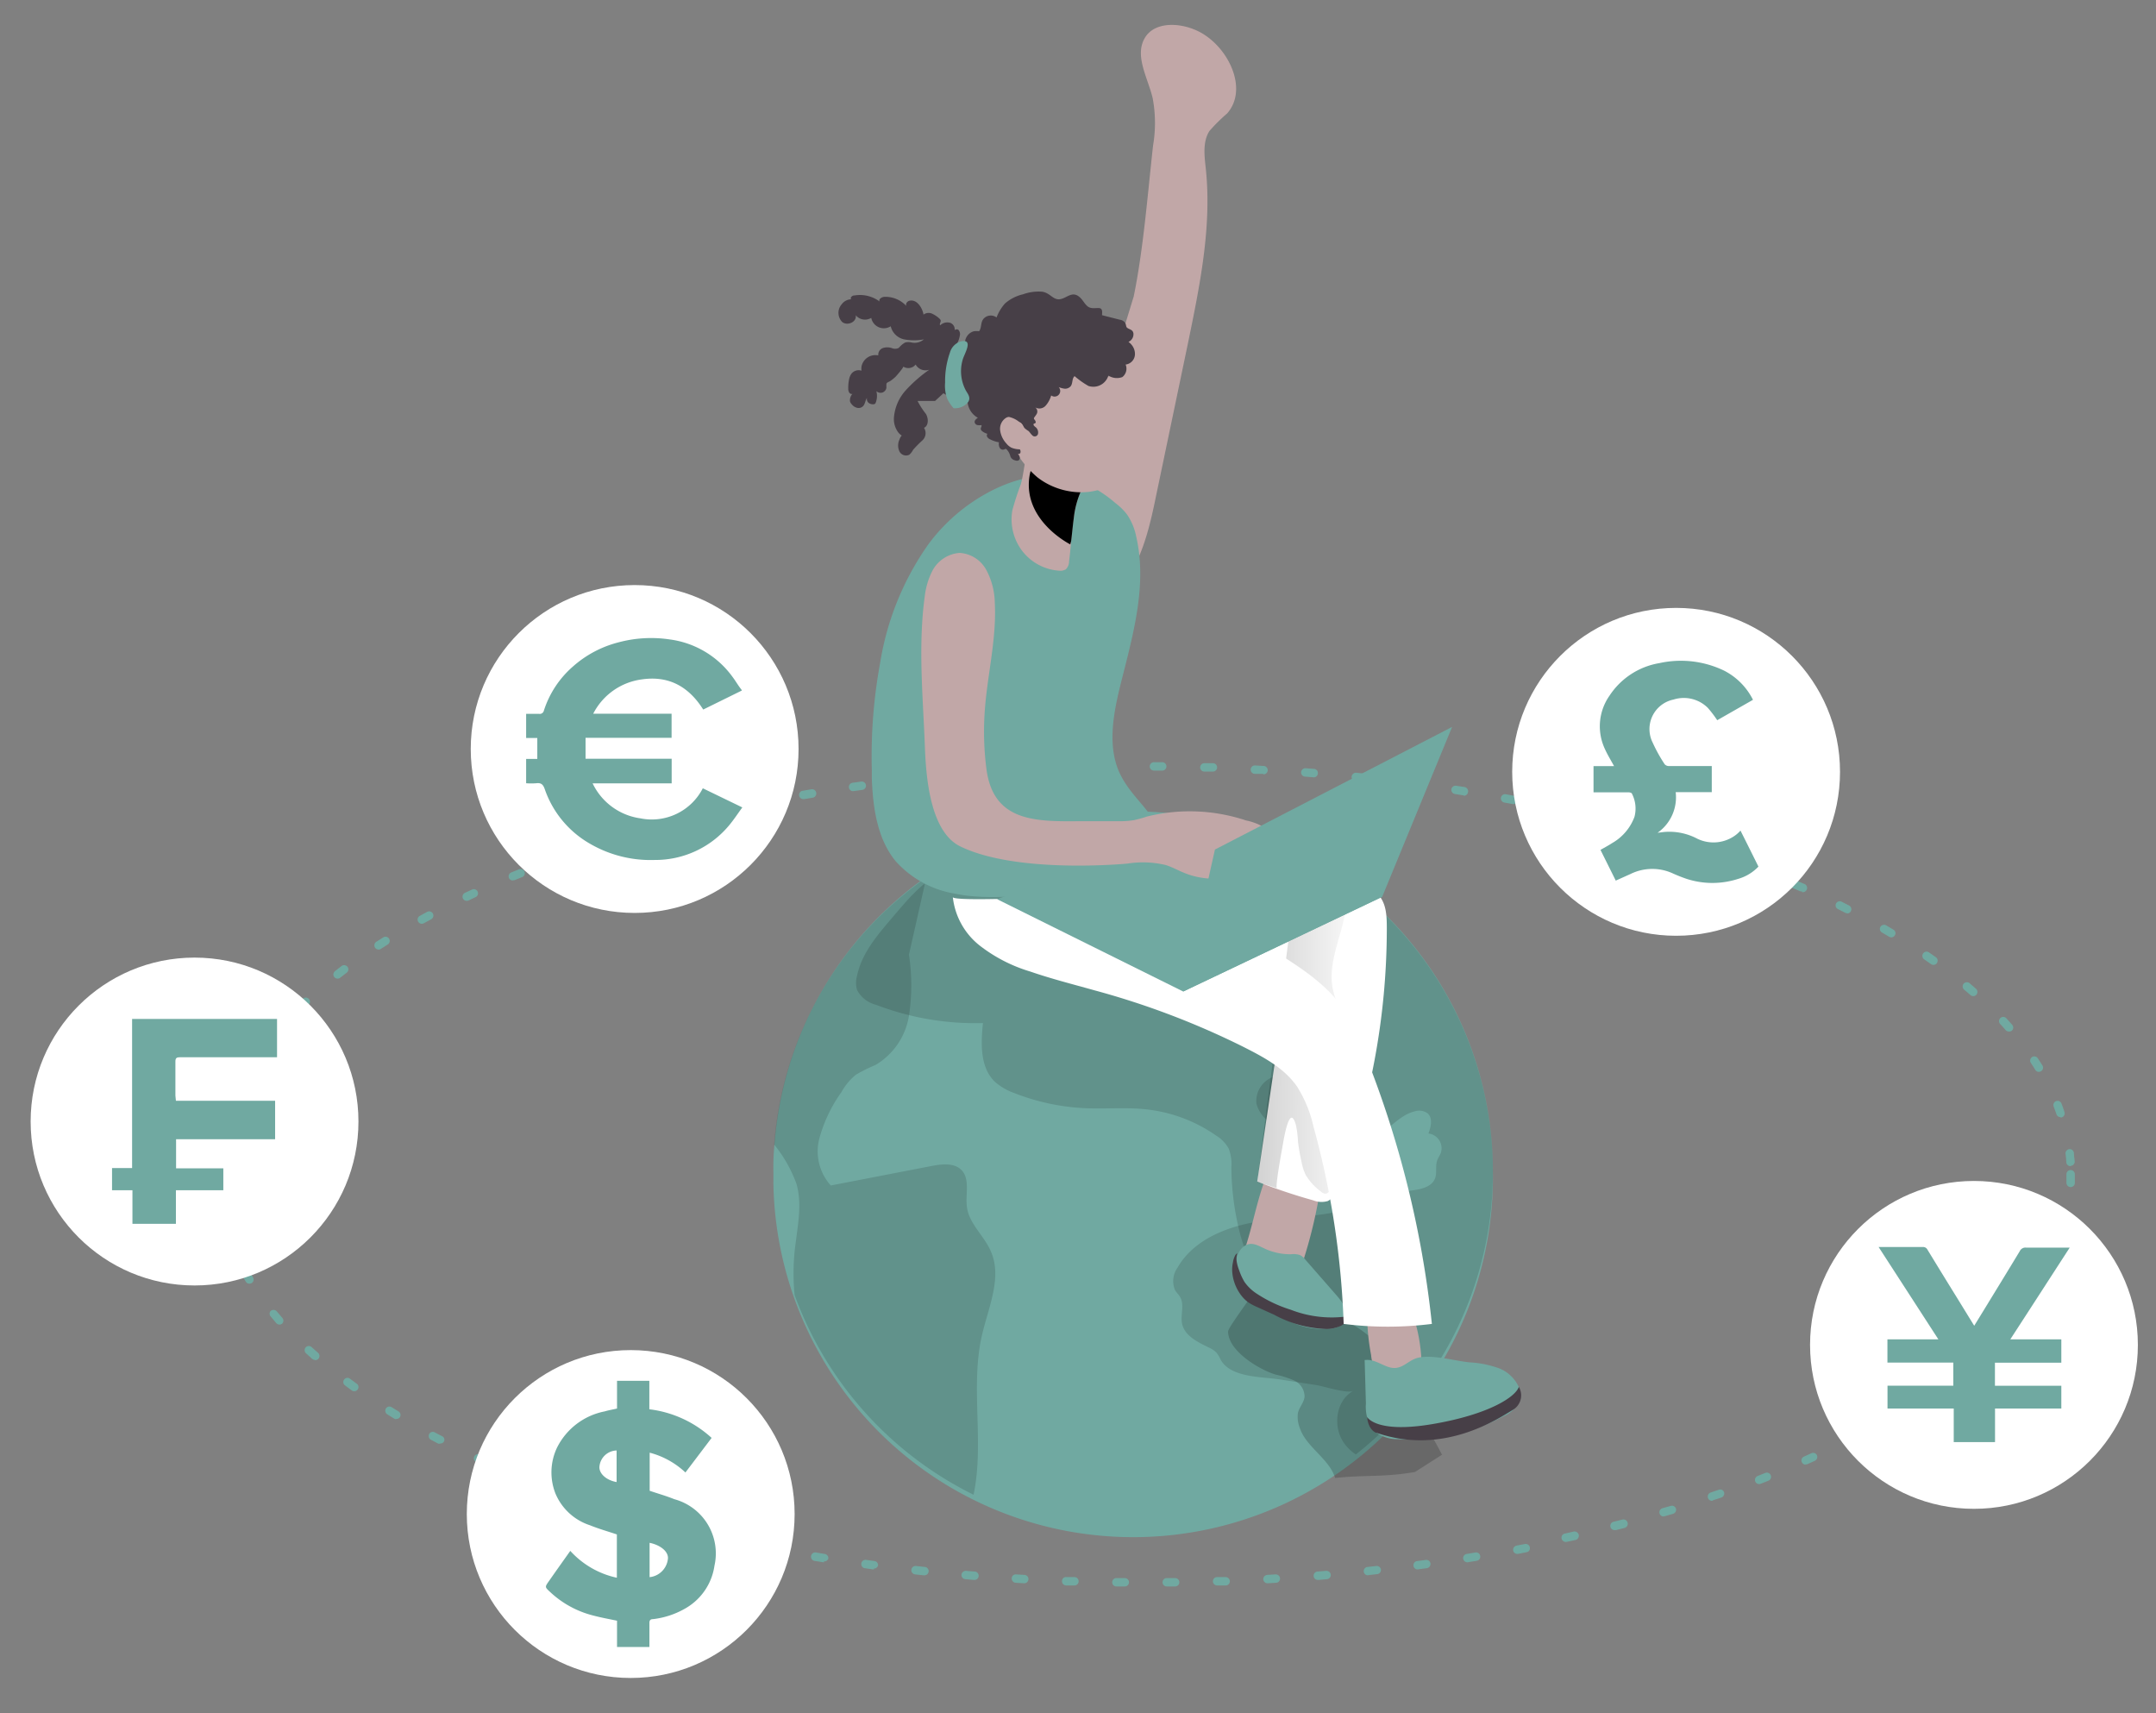 <svg width="256.89" height="204.08" xmlns="http://www.w3.org/2000/svg" xmlns:xlink="http://www.w3.org/1999/xlink">
 <rect width="100%" height="100%" fill="#808080" stroke="none"/>
 <defs>
  <linearGradient y2="0.424" x2="2.018" y1="0.538" x1="-0.439" id="linear-gradient">
   <stop offset="0.01"/>
   <stop stop-opacity="0.69" offset="0.13"/>
   <stop stop-opacity="0.32" offset="0.25"/>
   <stop stop-opacity="0" offset="1"/>
  </linearGradient>
  <linearGradient xlink:href="#linear-gradient" gradientTransform="translate(-535.87 352) rotate(180)" y2="87.32" x2="-731.57" y1="142.56" x1="-791.33" id="linear-gradient-2"/>
  <linearGradient xlink:href="#linear-gradient" y2="122.07" x2="220.71" y1="137.09" x1="230.18" id="linear-gradient-3"/>
  <linearGradient xlink:href="#linear-gradient" gradientTransform="translate(-535.87 352) rotate(180)" y2="135.52" x2="-773.7" y1="107.99" x1="-785.94" id="linear-gradient-4"/>
  <linearGradient y2="0.504" x2="1.117" y1="0.418" x1="-5.231" id="linear-gradient-5">
   <stop offset="0"/>
   <stop stop-opacity="0" offset="1"/>
  </linearGradient>
  <linearGradient xlink:href="#linear-gradient-5" y2="201.15" x2="176.87" y1="190.17" x1="254.02" id="linear-gradient-6"/>
  <linearGradient xlink:href="#linear-gradient" gradientTransform="translate(-535.87 352) rotate(180)" y2="208.41" x2="-726.66" y1="237.31" x1="-739.9" id="linear-gradient-7"/>
  <linearGradient xlink:href="#linear-gradient-5" gradientTransform="translate(-561.26 311.8) rotate(180)" y2="189.55" x2="-746.14" y1="170.42" x1="-754.69" id="linear-gradient-8"/>
 </defs>
 <title>15</title>
 <g>
  <title>background</title>
  <rect fill="none" id="canvas_background" height="206.08" width="258.89" y="-1" x="-1"/>
 </g>
 <g>
  <title>Layer 1</title>
  <path id="svg_2" fill="#c1a7a7" d="m126.08,64.71l9,-29.38c1.16,-5.63 1.67,-12.27 2.31,-18a16,16 0 0 0 -0.05,-5.65c-0.58,-2.43 -2.21,-5.06 -0.91,-7.2s4.91,-1.79 7.12,-0.31c3.05,2 5.09,6.58 2.67,9.34a20.82,20.82 0 0 0 -2.11,2.09c-0.83,1.28 -0.6,3 -0.44,4.47c0.74,7 -0.72,14 -2.16,21l-4,19.14c-1,4.66 -2.54,10 -7,11.73a2.6,2.6 0 0 1 -2.1,0.08a3,3 0 0 1 -1,-0.93c-1.03,-1.63 -1.22,-4.43 -1.33,-6.38z"/>
  <path fill-opacity="0" id="svg_3" fill="#000000" d="m126.08,64.71l9,-29.38c1.16,-5.63 1.67,-12.27 2.31,-18a16,16 0 0 0 -0.05,-5.65c-0.58,-2.43 -2.21,-5.06 -0.91,-7.2s4.91,-1.79 7.12,-0.31c3.05,2 5.09,6.58 2.67,9.34a20.82,20.82 0 0 0 -2.11,2.09c-0.83,1.28 -0.6,3 -0.44,4.47c0.74,7 -0.72,14 -2.16,21l-4,19.14c-1,4.66 -2.54,10 -7,11.73a2.6,2.6 0 0 1 -2.1,0.08a3,3 0 0 1 -1,-0.93c-1.03,-1.63 -1.22,-4.43 -1.33,-6.38z"/>
  <path id="svg_4" fill="#70a9a1" d="m177.88,139.6a42.87,42.87 0 1 1 -85.73,1.31c0,-0.44 0,-0.87 0,-1.31a27.59,27.59 0 0 1 0.13,-3.28a42.86,42.86 0 0 1 85.6,3.28z"/>
  <path id="svg_5" opacity="0.14" fill="#020202" d="m117,159.07c-1.42,6.2 0.31,12.8 -1,19a42.92,42.92 0 0 1 -21.32,-23.79a26.36,26.36 0 0 1 0.15,-6.4c0.29,-2.28 0.71,-4.64 0.07,-6.85a16.2,16.2 0 0 0 -2.66,-4.68a42.75,42.75 0 0 1 17.9,-31.65a2.54,2.54 0 0 1 0,0.87l-1.84,8.16a24.14,24.14 0 0 1 0,7.3a8.34,8.34 0 0 1 -4,5.85a19.67,19.67 0 0 0 -2.3,1.14a6.94,6.94 0 0 0 -1.75,2.1a17.09,17.09 0 0 0 -2.61,5.46a6.07,6.07 0 0 0 1.35,5.65l12,-2.32c1.25,-0.24 2.76,-0.41 3.62,0.53c1,1.12 0.38,2.92 0.61,4.43c0.28,1.93 2,3.32 2.8,5.12c1.45,3.13 -0.24,6.7 -1.02,10.08z"/>
  <path id="svg_6" opacity="0.14" fill="#020202" d="m106.12,109.55c-1.71,2 -3.48,4.13 -4,6.7a3,3 0 0 0 0,1.69a3.5,3.5 0 0 0 2.25,1.76a33,33 0 0 0 12.75,2.18c-0.25,2.45 -0.36,5.29 1.43,7a7,7 0 0 0 2.31,1.34a26.27,26.27 0 0 0 8.44,1.8c2.42,0.11 4.87,-0.13 7.29,0.14a17.93,17.93 0 0 1 8.31,3.12a4.21,4.21 0 0 1 1.51,1.57a5.12,5.12 0 0 1 0.31,2.19a32.58,32.58 0 0 0 1,7.8c0.65,2.48 1.7,5 3.78,6.51a13.29,13.29 0 0 0 3.56,1.61l8.55,2.92a1,1 0 0 0 0.66,0.06a1,1 0 0 0 0.46,-0.52c0.95,-1.86 1.89,-3.92 1.5,-6s-2,-3.59 -2.75,-5.5c-1.23,-3 -0.27,-6.56 -1.28,-9.66a13.21,13.21 0 0 0 -3.33,-4.94a79.71,79.71 0 0 0 -7.87,-6.81c-4.4,-3.48 -8.86,-7 -14,-9.32c-2.06,-0.94 -4.36,-1.79 -5.55,-3.71c-1.43,-2.31 -0.81,-5.48 -2.35,-7.72c-1.26,-1.82 -3.63,-2.52 -5.84,-2.64a21,21 0 0 0 -10.51,2.46c-2.91,1.47 -4.51,3.48 -6.63,5.97z"/>
  <path id="svg_7" opacity="0.14" fill="#020202" d="m177.88,139.6a42.77,42.77 0 0 1 -16.33,33.67a5.25,5.25 0 0 1 -1.49,-1.48c-1.28,-1.94 -0.86,-5 1.21,-6.1c-0.72,0.38 -3.55,-0.55 -4.4,-0.68l-4.41,-0.68c-2.11,-0.33 -5.8,-0.19 -7,-2.32a5,5 0 0 0 -0.49,-0.84a2.9,2.9 0 0 0 -0.92,-0.63c-1.33,-0.65 -2.88,-1.38 -3.2,-2.83c-0.22,-1.06 0.31,-2.26 -0.24,-3.2c-0.17,-0.29 -0.43,-0.52 -0.6,-0.81a2.76,2.76 0 0 1 0.3,-2.69c1.86,-3.25 5.71,-4.83 9.41,-5.45s7.52,-0.53 11.12,-1.57c2.27,-0.66 4.43,-1.76 6.77,-2.08c1.29,-0.18 2.91,-0.32 3.38,-1.53c0.26,-0.69 0,-1.49 0.27,-2.18c0.11,-0.3 0.31,-0.56 0.42,-0.86a1.77,1.77 0 0 0 -1.14,-2.23a2.05,2.05 0 0 0 -0.34,-0.07c0.3,-0.8 0.54,-1.83 -0.09,-2.4a1.71,1.71 0 0 0 -1.56,-0.24c-1.54,0.38 -2.65,1.68 -3.94,2.6c-4.28,3 -10.15,2 -13.72,-1.62a3.9,3.9 0 0 1 -1.19,-1.93a3.08,3.08 0 0 1 1.81,-3.08a9.1,9.1 0 0 1 3.71,-0.73c-0.47,-3.11 -1,-6.23 -1.43,-9.33c-7.12,1.91 -10,-4.88 -11,-10.52s3,-7.66 8.16,-8a42.88,42.88 0 0 1 26.93,39.81z"/>
  <path id="svg_8" fill="url(#linear-gradient-2)" d="m146.33,158.62c0,2.36 3.81,4.59 5.67,5.14a11,11 0 0 1 2.26,0.73a2.12,2.12 0 0 1 1.18,1.92c-0.08,0.69 -0.64,1.25 -0.79,1.92a3.44,3.44 0 0 0 0.21,1.74c0.71,2.29 3.53,3.71 4.22,6c3.9,-0.39 5.66,-0.06 9.52,-0.71l3.22,-2.06c-1.62,-3 -3.23,-6.06 -4.86,-9.1a18.36,18.36 0 0 0 -2.29,-3.61a17.6,17.6 0 0 0 -3.58,-2.85a95,95 0 0 0 -10.55,-5.94c0.49,0.28 -4.21,6.21 -4.21,6.82z"/>
  <path id="svg_9" fill="#c1a7a7" d="m148.61,147.91c-0.4,1.3 -0.76,2.83 0,3.92a3.18,3.18 0 0 0 1.42,1a3.84,3.84 0 0 0 4.06,-0.43a5.31,5.31 0 0 0 1.23,-2.33a56.8,56.8 0 0 0 2.18,-9.73a1.79,1.79 0 0 0 0,-0.92a1.63,1.63 0 0 0 -0.77,-0.72c-1.73,-0.93 -4.44,-1.68 -5.41,0.39c-1.27,2.71 -1.85,5.99 -2.71,8.82z"/>
  <path id="svg_10" fill="#70a9a1" d="m153.82,149.42a2.41,2.41 0 0 1 1.1,0.11a1.93,1.93 0 0 1 0.61,0.53l3.74,4.28c0.73,0.83 1.5,2 1,2.94a2.17,2.17 0 0 1 -1.61,1a9.4,9.4 0 0 1 -5.26,-1c-1.16,-0.51 -2.29,-1.06 -3.41,-1.66a5.58,5.58 0 0 1 -2.12,-1.7c-0.85,-1.32 -1.11,-4.5 0.42,-5.49c0.76,-0.49 1.43,-0.14 2.17,0.21a7.24,7.24 0 0 0 3.36,0.78z"/>
  <path id="svg_11" fill="#c1a7a7" d="m169.38,162.47a1.6,1.6 0 0 1 -0.08,0.72a1.5,1.5 0 0 1 -0.54,0.55a4.65,4.65 0 0 1 -2.42,0.82a2.79,2.79 0 0 1 -2.27,-1a4.76,4.76 0 0 1 -0.7,-2.13a25.6,25.6 0 0 1 -0.47,-4.94a0.67,0.67 0 0 1 0.64,-0.82c1.35,-0.29 4,-1 4.72,0.67a20,20 0 0 1 1.12,6.13z"/>
  <path id="svg_12" fill="#70a9a1" d="m175.09,162.3a12.2,12.2 0 0 1 3.39,0.66a4.27,4.27 0 0 1 2.49,2.3a2.46,2.46 0 0 1 0.07,1.67a3.51,3.51 0 0 1 -1.84,1.76a23.19,23.19 0 0 1 -12.59,2.76a4.29,4.29 0 0 1 -3.05,-1.13a4.88,4.88 0 0 1 -0.81,-3.11l-0.15,-5.18c1,-0.15 1.87,0.49 2.8,0.81c1.61,0.55 2.24,-0.77 3.57,-1.09c1.73,-0.4 4.35,0.37 6.12,0.55z"/>
  <path id="svg_13" fill="url(#linear-gradient-3)" d="m153.82,149.42a2.41,2.41 0 0 1 1.1,0.11a1.93,1.93 0 0 1 0.61,0.53l3.74,4.28c0.73,0.83 1.5,2 1,2.94a2.17,2.17 0 0 1 -1.61,1a9.4,9.4 0 0 1 -5.26,-1c-1.16,-0.51 -2.29,-1.06 -3.41,-1.66a5.58,5.58 0 0 1 -2.12,-1.7c-0.85,-1.32 -1.11,-4.5 0.42,-5.49c0.76,-0.49 1.43,-0.14 2.17,0.21a7.24,7.24 0 0 0 3.36,0.78z"/>
  <path id="svg_14" fill="#473f47" d="m147.34,150.2a5.07,5.07 0 0 0 0.31,1.14a7,7 0 0 0 0.64,1.39a5.26,5.26 0 0 0 1.32,1.3a15.93,15.93 0 0 0 4.18,2a13.47,13.47 0 0 0 7.08,0.74a2.25,2.25 0 0 1 -1.14,1.19a4.17,4.17 0 0 1 -1.63,0.37a13.94,13.94 0 0 1 -6.28,-1.7l-2.21,-1a5.92,5.92 0 0 1 -0.89,-0.49a4.2,4.2 0 0 1 -1,-1.06a5.24,5.24 0 0 1 -0.89,-2.47a3.94,3.94 0 0 1 0.09,-1.28c0,-0.18 0.26,-1 0.5,-1a2.14,2.14 0 0 0 -0.08,0.87z"/>
  <path id="svg_15" fill="url(#linear-gradient-4)" d="m175.09,162.3a12.2,12.2 0 0 1 3.39,0.66a4.27,4.27 0 0 1 2.49,2.3a2.46,2.46 0 0 1 0.07,1.67a3.51,3.51 0 0 1 -1.84,1.76a23.19,23.19 0 0 1 -12.59,2.76a4.29,4.29 0 0 1 -3.05,-1.13a4.88,4.88 0 0 1 -0.81,-3.11l-0.15,-5.18c1,-0.15 1.87,0.49 2.8,0.81c1.61,0.55 2.24,-0.77 3.57,-1.09c1.73,-0.4 4.35,0.37 6.12,0.55z"/>
  <path id="svg_16" fill="#fff" d="m161.24,105.09a6,6 0 0 1 3,1.52c1,1.08 1,2.68 1,4.14a85.37,85.37 0 0 1 -5.74,30.6a2.74,2.74 0 0 1 -1.28,1.73a2.69,2.69 0 0 1 -1.75,-0.08a67.82,67.82 0 0 1 -6.67,-2.24l2.95,-19.89a2.83,2.83 0 0 0 -0.09,-1.68a2.7,2.7 0 0 0 -0.89,-0.92a78.62,78.62 0 0 0 -10.65,-6.64c-3,-1.53 -6.36,-3.27 -7.17,-6.55a3.64,3.64 0 0 1 0.58,-3.25a5.15,5.15 0 0 1 1.63,-1.1c2,-1 4.45,-2.25 6.72,-2c1.8,0.18 2.5,1.25 4,2c4.24,2.21 9.81,3.01 14.36,4.36z"/>
  <path id="svg_17" fill="url(#linear-gradient-5)" d="m152.15,141.55c-0.25,-0.08 0.63,-4.77 0.71,-5.24c0.16,-0.92 0.85,-5 1.58,-2.17a13.21,13.21 0 0 1 0.22,1.88a21.41,21.41 0 0 0 0.39,2.24a6.53,6.53 0 0 0 0.51,1.68a6.68,6.68 0 0 0 1.82,2a0.88,0.88 0 0 0 0.52,0.27c0.29,0 0.51,-0.27 0.63,-0.54a6.67,6.67 0 0 0 0.38,-2.62c0.15,-5 2.74,-9.36 2.57,-14.49c0,-1.25 -1.19,-2.76 -1.69,-3.91a13.53,13.53 0 0 1 -1,-2.91c-0.63,-3.41 1.38,-6.74 1.66,-10.2l-6.78,3.33l-3.87,29.93l2.35,0.75z"/>
  <path id="svg_18" fill="#70a9a1" d="m134.53,102.17a43.94,43.94 0 0 1 -4.19,2.06c-0.38,0.17 -0.76,0.33 -1.15,0.48a28.69,28.69 0 0 1 -13.92,2q-0.72,-0.09 -1.44,-0.24a12.13,12.13 0 0 1 -7.08,-3.84c-2.21,-2.65 -2.73,-6.34 -2.87,-9.81l0,-1a61.41,61.41 0 0 1 1,-12.91a33.71,33.71 0 0 1 5.73,-14.06a21.6,21.6 0 0 1 7.57,-6.41c3.09,-1.57 6.75,-2.37 10.05,-1.28a15,15 0 0 1 4.67,2.77a7.24,7.24 0 0 1 1.37,1.34a7.16,7.16 0 0 1 1.12,2.69c1.37,6 -0.53,12.13 -2,18.09c-0.81,3.4 -1.43,7.14 0.12,10.26c2.21,4.41 7.56,6.21 1.02,9.86z"/>
  <path id="svg_19" fill="url(#linear-gradient-6)" d="m134.53,102.19c-0.12,1.38 -1.86,1.89 -3.25,2l-0.94,0.05a50.27,50.27 0 0 1 -14.87,-1.36a3.19,3.19 0 0 0 -1.86,-0.08a0.94,0.94 0 0 0 -0.26,0.14l0,0.33a3.76,3.76 0 0 0 0.55,3.23a12.13,12.13 0 0 1 -7.08,-3.84c-2.21,-2.65 -2.73,-6.34 -2.87,-9.81l0,-1a67.88,67.88 0 0 1 0.24,-7.68a29.77,29.77 0 0 1 1,-6.76a24.18,24.18 0 0 1 7.42,-10.73a3.47,3.47 0 0 1 1.09,-0.69a3.4,3.4 0 0 1 2.69,0.46a5.41,5.41 0 0 1 1.78,1.37a5.29,5.29 0 0 1 1,3a19.84,19.84 0 0 1 -0.39,4.35a42.77,42.77 0 0 1 -1.38,6.33a12.75,12.75 0 0 0 -0.67,2.34a5.36,5.36 0 0 0 0.52,3c0.37,0.84 0.43,1.72 0.73,2.6a13.66,13.66 0 0 0 2.91,4.87a17.93,17.93 0 0 0 10.17,5.36a7.66,7.66 0 0 1 2.35,0.59a2.17,2.17 0 0 1 1.12,1.93z"/>
  <path id="svg_20" fill="#c1a7a7" d="m121.85,65.7a6.08,6.08 0 0 0 4.38,2.29a1.22,1.22 0 0 0 0.77,-0.17a1.32,1.32 0 0 0 0.38,-0.92c0.08,-0.69 0.18,-1.57 0.25,-2.45s0.21,-2 0.31,-2.7a10.72,10.72 0 0 1 2.18,-5.47a5.49,5.49 0 0 1 0.86,-0.94c2.11,-1.9 -6.47,-1.15 -7.6,-3.74c-1.3,1.69 -1.18,4.06 -1.76,6.13a30.71,30.71 0 0 0 -1,3.08a6.22,6.22 0 0 0 1.23,4.89z"/>
  <path id="svg_21" fill="url(#linear-gradient-7)" d="m127.52,64.85l0.11,-0.4c0.12,-1 0.21,-2 0.31,-2.7a10.72,10.72 0 0 1 2.18,-5.47l0.06,-0.21s-6.8,-4.47 -7.53,0.76s4.87,8.02 4.87,8.02z"/>
  <path id="svg_22" fill="#c1a7a7" d="m134.61,53.18a5.39,5.39 0 0 1 -0.58,3.15a4,4 0 0 1 -1,1c-2.7,2 -6.76,1.63 -9.44,-0.48a12.09,12.09 0 0 1 -4.22,-9a7,7 0 0 1 1.41,-5a5.56,5.56 0 0 1 5.11,-1.43a13.19,13.19 0 0 1 6.47,3.68c1.73,1.94 2.16,5.63 2.25,8.08z"/>
  <path id="svg_23" fill="#fff" d="m159.13,118.97a21.47,21.47 0 0 1 3.27,6a120.28,120.28 0 0 1 8.21,32.75a42,42 0 0 1 -10.51,0a101.48,101.48 0 0 0 -3.61,-23.56a15.1,15.1 0 0 0 -1.9,-4.65c-1.55,-2.29 -4.1,-3.61 -6.55,-4.85a95.73,95.73 0 0 0 -17.63,-6.68c-2.56,-0.72 -5.14,-1.37 -7.66,-2.24a18.38,18.38 0 0 1 -6,-3.08a8.53,8.53 0 0 1 -3.22,-5.79c0,0.58 12.74,0 13.93,-0.18c4,-0.43 8.68,-2.75 12.62,-1.11c3.08,1.28 5.89,3.95 8.66,5.79c3.51,2.29 7.67,4.43 10.39,7.6z"/>
  <polygon id="svg_24" fill="#70a9a1" points="140.98,118.12 118.8,107.12 144.47,97.87 164.69,106.84 140.98,118.12 "/>
  <polygon id="svg_25" fill="url(#linear-gradient-8)" points="141.1,116.45 122.59,107.26 144.02,99.54 160.91,107.03 141.1,116.45 "/>
  <path id="svg_26" fill="#c1a7a7" d="m110.19,71c-0.05,0.38 -0.1,0.76 -0.14,1.14c-0.6,5.64 -0.06,11.19 0.15,16.81c0.13,3.47 0.58,10.1 4.21,11.88c6.82,3.33 19.94,2.05 19.94,2.05a11.73,11.73 0 0 1 4.57,0.18c0.82,0.26 1.57,0.7 2.36,1c2.87,1.12 6.08,0.55 9.1,0a3.72,3.72 0 0 0 1.48,-0.5c1.17,-0.8 1.12,-2.7 0.25,-3.82a6.92,6.92 0 0 0 -3.65,-2a21.19,21.19 0 0 0 -11.81,-0.46a13.71,13.71 0 0 1 -1.52,0.42a10.07,10.07 0 0 1 -1.82,0.13l-4.64,0c-5.32,0.05 -10.34,0.07 -11.14,-6.26a34.72,34.72 0 0 1 -0.18,-7.06c0.32,-4.25 1.41,-8.46 1.18,-12.72a8.56,8.56 0 0 0 -1,-3.87a3.87,3.87 0 0 0 -3.2,-2.05a4,4 0 0 0 -3.29,2.24a8.91,8.91 0 0 0 -0.85,2.89z"/>
  <polygon id="svg_27" fill="#70a9a1" points="173.02,86.6 144.76,101.21 140.98,118.12 164.69,106.84 173.02,86.6 "/>
  <path id="svg_28" fill="#473f47" d="m134.91,41.18a1.92,1.92 0 0 0 -0.45,-0.45a1,1 0 0 0 0.59,-1c-0.06,-0.42 -0.36,-0.45 -0.66,-0.62s-0.14,-0.35 -0.35,-0.68a0.92,0.92 0 0 0 -0.61,-0.34l-2.12,-0.54c0,-0.27 0.07,-0.59 -0.13,-0.77s-0.77,0 -1.18,-0.1c-0.58,-0.09 -0.84,-0.77 -1.26,-1.19c-0.94,-0.93 -1.56,0 -2.41,0.15s-1.19,-0.76 -2.17,-0.89a5.42,5.42 0 0 0 -2.26,0.31a4.94,4.94 0 0 0 -2.16,1.1a5.41,5.41 0 0 0 -1,1.66a1.15,1.15 0 0 0 -1.6,0.22l-0.09,0.15c-0.19,0.41 -0.12,0.92 -0.39,1.27a3.11,3.11 0 0 0 -0.61,0a1.44,1.44 0 0 0 -0.55,0.28a1.52,1.52 0 0 0 -0.53,1.13a1.52,1.52 0 0 0 -0.94,0.07a3,3 0 0 0 0.33,-0.93a0.76,0.76 0 0 0 -0.16,-0.71c-0.2,-0.16 -0.59,0 -0.51,0.26a0.83,0.83 0 0 0 -0.44,-1.09l0,0a1.21,1.21 0 0 0 -1.22,0.28c-0.15,-0.14 0.11,-0.4 0.05,-0.6a0.46,0.46 0 0 0 -0.13,-0.18a3.3,3.3 0 0 0 -0.91,-0.61a1,1 0 0 0 -1,0.12c-0.12,-0.74 -0.76,-1.87 -1.68,-1.65c-0.27,0.06 -0.5,0.38 -0.36,0.63a3.4,3.4 0 0 0 -2.58,-1.1c-0.33,0 -0.78,0.27 -0.61,0.56a3.92,3.92 0 0 0 -3,-0.72a0.46,0.46 0 0 0 -0.44,0.28c-0.05,0.17 0.24,0.36 0.31,0.19a1.45,1.45 0 0 0 -1.39,0.58a1.55,1.55 0 0 0 0.06,2.11c0.61,0.5 1.77,0 1.61,-0.81a1.43,1.43 0 0 0 1.85,0.32a1.53,1.53 0 0 0 1.79,1.21a1.63,1.63 0 0 0 0.53,-0.21a2.09,2.09 0 0 0 1.6,1.56a6.19,6.19 0 0 0 2.35,0a1.69,1.69 0 0 1 -1.47,0.37a1.59,1.59 0 0 0 -0.75,0a2.33,2.33 0 0 0 -0.69,0.56a0.69,0.69 0 0 1 -0.13,0.11a1,1 0 0 1 -0.78,0a1.66,1.66 0 0 0 -1.08,0a0.84,0.84 0 0 0 -0.53,0.87a1.69,1.69 0 0 0 -2,1.32a1.67,1.67 0 0 0 0,0.5a1.09,1.09 0 0 0 -1.23,0.4a1.74,1.74 0 0 0 -0.24,0.58a4.93,4.93 0 0 0 -0.11,1.15a0.87,0.87 0 0 0 0.1,0.45a0.36,0.36 0 0 0 0.39,0.19a1.15,1.15 0 0 0 -0.28,0.89a0.83,0.83 0 0 0 0.2,0.34a1.18,1.18 0 0 0 0.63,0.42a0.74,0.74 0 0 0 0.71,-0.18c0.26,-0.25 0.26,-0.66 0.48,-1a0.6,0.6 0 0 0 0.18,0.58a0.84,0.84 0 0 0 0.61,0.18a0.35,0.35 0 0 0 0.17,-0.06a0.38,0.38 0 0 0 0.09,-0.15a2.22,2.22 0 0 0 0.07,-1.35a0.75,0.75 0 0 0 0.73,0.16a0.72,0.72 0 0 0 0.47,-0.58a2.94,2.94 0 0 1 0,-0.42c0,-0.2 0.3,-0.26 0.46,-0.37a5,5 0 0 0 0.63,-0.51c0.09,-0.09 1,-1.14 0.91,-1.21a1.12,1.12 0 0 0 1.48,-0.24a1.35,1.35 0 0 0 1.63,0.61a16.74,16.74 0 0 0 -2.8,2.45a5.47,5.47 0 0 0 -1.42,3.31a2.65,2.65 0 0 0 0.54,1.74a1.61,1.61 0 0 0 1.67,0.53a0.62,0.62 0 0 0 -0.82,-0.51a1.3,1.3 0 0 0 -0.73,0.81a1.66,1.66 0 0 0 0,1.41a0.88,0.88 0 0 0 1.18,0.39l0,0a2,2 0 0 0 0.45,-0.59a15.46,15.46 0 0 1 1.14,-1.15a1.17,1.17 0 0 0 0.16,-1.46c0.56,-0.27 0.54,-1.11 0.23,-1.65a9.32,9.32 0 0 1 -1,-1.55l2.08,0l1,-0.92a3.61,3.61 0 0 0 2.9,0.43a2.39,2.39 0 0 0 1.2,2.49c-0.17,0.13 -0.41,0.29 -0.38,0.54a0.43,0.43 0 0 0 0.33,0.33a1.29,1.29 0 0 0 0.48,0c0.07,0.15 -0.1,0.31 -0.08,0.48a0.4,0.4 0 0 0 0.16,0.24a1.71,1.71 0 0 0 0.63,0.32a0.33,0.33 0 0 0 0,0.4a0.7,0.7 0 0 0 0.33,0.26a3.51,3.51 0 0 0 1.05,0.35a1,1 0 0 0 0.06,0.6a0.43,0.43 0 0 0 0.49,0.27c0.09,0 0.17,-0.1 0.26,-0.08a0.28,0.28 0 0 1 0.14,0.1a1.83,1.83 0 0 1 0.37,0.65a1,1 0 0 0 0.13,0.32a0.78,0.78 0 0 0 0.36,0.26c0.19,0.07 0.42,0.13 0.57,0a0.39,0.39 0 0 0 0.08,-0.4a1.31,1.31 0 0 0 -0.21,-0.36a0.23,0.23 0 0 0 0.29,-0.08a0.47,0.47 0 0 0 0,-0.33a2.87,2.87 0 0 0 -0.48,-0.76a0.17,0.17 0 0 1 0,-0.14a0.17,0.17 0 0 1 0.09,-0.11c0.17,-0.19 0,-0.5 -0.1,-0.72s-0.33,-0.47 -0.22,-0.71a1.46,1.46 0 0 1 0.21,-0.28c0.11,-0.15 0.11,-0.42 0.25,-0.53a0.31,0.31 0 0 1 0.41,0.1c0.1,0.12 0.14,0.28 0.23,0.4a3.23,3.23 0 0 0 0.59,0.46c0.15,0.14 0.26,0.34 0.42,0.48a0.4,0.4 0 0 0 0.72,-0.21a0.82,0.82 0 0 0 -0.28,-0.72a1,1 0 0 1 -0.21,-0.19a0.19,0.19 0 0 1 0,-0.26a0.19,0.19 0 0 0 0.2,-0.1a0.17,0.17 0 0 0 0,-0.1a0.5,0.5 0 0 0 -0.13,-0.25s-0.08,-0.08 -0.07,-0.13a0.11,0.11 0 0 1 0,-0.08c0.1,-0.17 0.24,-0.32 0.33,-0.49a0.6,0.6 0 0 0 -0.22,-0.79a1,1 0 0 0 1.28,-0.18a3.15,3.15 0 0 0 0.66,-1.22a0.67,0.67 0 1 0 0.81,-1.07l-0.08,0a2.68,2.68 0 0 0 0.83,0.26a0.86,0.86 0 0 0 0.78,-0.31c0.25,-0.35 0.12,-0.9 0.45,-1.18a10.05,10.05 0 0 0 1.65,1.17a1.87,1.87 0 0 0 2.36,-1.19s0,0 0,-0.06a1.86,1.86 0 0 0 1.68,0.19a1.27,1.27 0 0 0 0.39,-1.49a1.26,1.26 0 0 0 1.11,-1.21a1.67,1.67 0 0 0 -0.32,-1.04z"/>
  <path id="svg_29" fill="#473f47" d="m162.89,168.8s1,2 7.76,0.86s9.94,-3.25 10.32,-4.44a2,2 0 0 1 -0.71,2.74l0,0c-1.69,1 -8.24,5.5 -16.22,2.74c0,0.04 -1,-0.24 -1.15,-1.9z"/>
  <path id="svg_30" fill="#c1a7a7" d="m120.22,49.67a0.71,0.71 0 0 0 -0.37,0.12a1.54,1.54 0 0 0 -0.68,1.49a2.85,2.85 0 0 0 0.74,1.55a1.81,1.81 0 0 0 0.6,0.5a2.66,2.66 0 0 0 1,0.2a0.9,0.9 0 0 0 0.4,0a0.85,0.85 0 0 0 0.44,-0.74a3.78,3.78 0 0 0 -0.45,-2.08a1.11,1.11 0 0 0 -0.49,-0.47a3,3 0 0 0 -1.19,-0.57z"/>
  <path id="svg_31" fill="#70a9a1" d="m113.18,42.02a10.2,10.2 0 0 0 -0.57,3.55a4.54,4.54 0 0 0 0.25,1.93a5.09,5.09 0 0 0 0.76,1.13a2,2 0 0 0 1.63,-0.61a0.87,0.87 0 0 0 0.22,-0.37c0.11,-0.38 -0.15,-0.74 -0.36,-1.08a4.87,4.87 0 0 1 -0.41,-3.7c0.17,-0.68 1.36,-2.5 -0.17,-2.21a1.93,1.93 0 0 0 -1.35,1.36z"/>
  <path id="svg_32" fill="#70a9a1" d="m134.02,189l-1,0a0.5,0.5 0 0 1 0,-1l1,0a0.5,0.5 0 1 1 0,1zm5,0a0.5,0.5 0 0 1 0,-1l1,0a0.5,0.5 0 1 1 0,1l-1,0zm-11,-0.12l-1,0a0.5,0.5 0 0 1 -0.48,-0.52l0,0a0.47,0.47 0 0 1 0.48,-0.48l1,0a0.5,0.5 0 0 1 0,1zm17,0a0.5,0.5 0 0 1 0,-1l1,0a0.52,0.52 0 0 1 0.52,0.48a0.5,0.5 0 0 1 -0.48,0.52l-1,0l-0.04,0zm-23,-0.26l0,0l-1,-0.06a0.5,0.5 0 0 1 -0.47,-0.53l0,0a0.47,0.47 0 0 1 0.49,-0.47l0,0l1,0.06a0.5,0.5 0 0 1 0,1l-0.02,0zm29,0a0.51,0.51 0 0 1 -0.5,-0.47a0.52,0.52 0 0 1 0.47,-0.53l1,-0.06a0.52,0.52 0 0 1 0.53,0.47a0.5,0.5 0 0 1 -0.47,0.53l0,0l-1,0.06l-0.03,0zm-35,-0.4l0,0l-1,-0.09a0.5,0.5 0 0 1 -0.46,-0.54l0,0a0.52,0.52 0 0 1 0.55,-0.45l1,0.08a0.5,0.5 0 0 1 0,1l-0.09,0zm41,0a0.5,0.5 0 0 1 0,-1l1,-0.08a0.51,0.51 0 0 1 0.54,0.45a0.49,0.49 0 0 1 -0.44,0.54l0,0l-1,0.09l-0.1,0zm-46.93,-0.55l-0.06,0l-1,-0.11a0.5,0.5 0 0 1 0.12,-1l1,0.11a0.5,0.5 0 0 1 0,1l-0.06,0zm52.9,0a0.5,0.5 0 1 1 0,-1l1,-0.11a0.5,0.5 0 0 1 0.55,0.42l0,0a0.5,0.5 0 0 1 -0.44,0.55l-1,0.11l-0.11,0.03zm-58.86,-0.7l-0.07,0l-1,-0.14a0.5,0.5 0 1 1 0.13,-1l1,0.14a0.49,0.49 0 0 1 0.43,0.54l0,0a0.52,0.52 0 0 1 -0.51,0.36l0.02,0.1zm64.82,0a0.5,0.5 0 0 1 -0.07,-1l1,-0.13a0.49,0.49 0 0 1 0.56,0.41l0,0a0.51,0.51 0 0 1 -0.42,0.57l0,0l-1,0.13l-0.07,0.02zm-70.76,-0.85l-0.08,0l-1,-0.16a0.51,0.51 0 1 1 0.17,-1l1,0.17a0.49,0.49 0 0 1 0.41,0.56l0,0a0.5,0.5 0 0 1 -0.52,0.32l0.02,0.11zm76.69,0a0.5,0.5 0 1 1 -0.08,-1l1,-0.17a0.5,0.5 0 0 1 0.57,0.41a0.5,0.5 0 0 1 -0.41,0.58l0,0l-1,0.16l-0.08,0.02zm-82.6,-1l-0.09,0l-1,-0.19a0.5,0.5 0 0 1 -0.39,-0.59l0,0a0.48,0.48 0 0 1 0.57,-0.39l0,0l1,0.19a0.5,0.5 0 0 1 0.39,0.59l0,0a0.49,0.49 0 0 1 -0.52,0.24l0.04,0.15zm88.51,0a0.49,0.49 0 0 1 -0.49,-0.4a0.51,0.51 0 0 1 0.4,-0.59l1,-0.19a0.5,0.5 0 0 1 0.58,0.4a0.47,0.47 0 0 1 -0.36,0.57l0,0l-1,0.2l-0.13,0.01zm-94.4,-1.32l-0.11,0l-1,-0.23a0.51,0.51 0 0 1 0.22,-1l1,0.22a0.5,0.5 0 0 1 0.38,0.6l0,0a0.49,0.49 0 0 1 -0.49,0.41zm100.22,-0.11a0.5,0.5 0 0 1 -0.55,-0.45a0.49,0.49 0 0 1 0.44,-0.55l0,0l1,-0.23a0.51,0.51 0 1 1 0.22,1l0,0l-1,0.22l-0.11,0.01zm-106.1,-1.35a0.24,0.24 0 0 1 -0.12,0l-1,-0.25a0.53,0.53 0 0 1 -0.38,-0.63a0.52,0.52 0 0 1 0.63,-0.37l1,0.26a0.5,0.5 0 0 1 0.36,0.61l0,0a0.5,0.5 0 0 1 -0.45,0.38l-0.04,0zm111.93,-0.06a0.5,0.5 0 1 1 -0.13,-1l1,-0.25a0.5,0.5 0 1 1 0.25,1l-1,0.25l-0.12,0zm-117.71,-1.55l-0.12,0l-1,-0.29a0.49,0.49 0 0 1 -0.34,-0.62a0.51,0.51 0 0 1 0.63,-0.33l1,0.28a0.5,0.5 0 0 1 -0.14,1l0,0l-0.03,-0.04zm123.49,-0.07a0.5,0.5 0 0 1 -0.48,-0.35a0.51,0.51 0 0 1 0.33,-0.63l1,-0.28a0.5,0.5 0 0 1 0.62,0.32l0,0a0.5,0.5 0 0 1 -0.33,0.62l-1,0.29l-0.1,0l-0.04,0.03zm-129.21,-1.75l-0.16,0l-1,-0.33a0.5,0.5 0 0 1 0.25,-1l0.08,0l0.94,0.32a0.5,0.5 0 0 1 0.31,0.63l0,0a0.49,0.49 0 0 1 -0.43,0.31l0.01,0.07zm135,-0.11a0.51,0.51 0 0 1 -0.16,-1l0.94,-0.32a0.48,0.48 0 0 1 0.63,0.28l0,0a0.51,0.51 0 0 1 -0.31,0.64l-1,0.33l-0.1,0.07zm-140.6,-2l-0.18,0l-0.93,-0.37a0.5,0.5 0 0 1 -0.29,-0.63l0,0a0.5,0.5 0 0 1 0.64,-0.28l0.93,0.37a0.5,0.5 0 0 1 0.29,0.64l0,0a0.51,0.51 0 0 1 -0.47,0.34l0.01,-0.07zm146.2,0a0.51,0.51 0 0 1 -0.47,-0.31a0.51,0.51 0 0 1 0.28,-0.65l0,0l0.92,-0.37a0.51,0.51 0 0 1 0.65,0.28a0.5,0.5 0 0 1 -0.28,0.65l0,0l-0.93,0.37a0.57,0.57 0 0 1 -0.17,0.03zm-151.74,-2.21a0.67,0.67 0 0 1 -0.2,0l-0.92,-0.41a0.49,0.49 0 0 1 -0.25,-0.65l0,0a0.5,0.5 0 0 1 0.66,-0.25l0.91,0.41a0.5,0.5 0 0 1 0.25,0.66a0.52,0.52 0 0 1 -0.46,0.22l0.01,0.02zm157.27,-0.1a0.49,0.49 0 0 1 -0.45,-0.3a0.49,0.49 0 0 1 0.23,-0.65l0,0l0.9,-0.41a0.51,0.51 0 0 1 0.67,0.23l0,0a0.52,0.52 0 0 1 -0.25,0.67l-0.91,0.41a0.5,0.5 0 0 1 -0.21,0l0.02,0.05zm-162.68,-2.5l-0.23,0l-0.89,-0.47a0.51,0.51 0 0 1 -0.2,-0.68l0,0a0.48,0.48 0 0 1 0.66,-0.2l0,0l0.88,0.46a0.45,0.45 0 0 1 -0.23,0.86l0.01,0.03zm168.09,-0.11a0.51,0.51 0 0 1 -0.61,-0.39a0.5,0.5 0 0 1 0.38,-0.61l0.88,-0.46a0.48,0.48 0 0 1 0.66,0.2l0,0a0.5,0.5 0 0 1 -0.19,0.67l0,0l-0.89,0.47a0.63,0.63 0 0 1 -0.23,0.08l0,0.04zm-173.33,-2.81a0.48,0.48 0 0 1 -0.26,-0.07l-0.85,-0.53a0.51,0.51 0 0 1 -0.11,-0.7a0.5,0.5 0 0 1 0.63,-0.15l0.85,0.52a0.5,0.5 0 0 1 0.17,0.69l0,0a0.49,0.49 0 0 1 -0.43,0.21l0,0.03zm178.56,-0.13a0.5,0.5 0 0 1 -0.43,-0.24a0.51,0.51 0 0 1 0.17,-0.69l0.85,-0.52a0.5,0.5 0 0 1 0.67,0.22a0.5,0.5 0 0 1 -0.15,0.63l-0.85,0.53a0.46,0.46 0 0 1 -0.26,0l0,0.07zm-183.57,-3.2a0.52,0.52 0 0 1 -0.29,-0.09l-0.81,-0.6a0.5,0.5 0 0 1 0.5,-0.86l0.09,0.06l0.8,0.59a0.49,0.49 0 0 1 0.13,0.68l0,0a0.51,0.51 0 0 1 -0.42,0.22zm188.57,-0.14a0.5,0.5 0 0 1 -0.3,-0.91l0.8,-0.59a0.51,0.51 0 0 1 0.7,0.1a0.5,0.5 0 0 1 -0.1,0.7c-0.26,0.2 -0.54,0.41 -0.81,0.6a0.43,0.43 0 0 1 -0.29,0.1zm-193.26,-3.59a0.57,0.57 0 0 1 -0.33,-0.13l-0.75,-0.68a0.5,0.5 0 0 1 0,-0.7a0.5,0.5 0 0 1 0.71,0l0,0l0.74,0.66a0.5,0.5 0 0 1 0.06,0.7a0.52,0.52 0 0 1 -0.4,0.18l-0.03,-0.03zm197.93,-0.21a0.48,0.48 0 0 1 -0.37,-0.17a0.49,0.49 0 0 1 0,-0.69l0,0l0.73,-0.67a0.5,0.5 0 0 1 0.71,0a0.49,0.49 0 0 1 0,0.7l-0.05,0.05c-0.24,0.23 -0.49,0.46 -0.75,0.68a0.46,0.46 0 0 1 -0.27,0.1zm-202.15,-4a0.52,0.52 0 0 1 -0.38,-0.17l-0.65,-0.78a0.48,0.48 0 0 1 0,-0.69l0,0a0.52,0.52 0 0 1 0.71,0.07l0.64,0.75a0.51,0.51 0 0 1 0,0.71a0.53,0.53 0 0 1 -0.32,0.11zm206.31,-0.23a0.5,0.5 0 0 1 -0.5,-0.5a0.6,0.6 0 0 1 0.12,-0.32l0.64,-0.76a0.49,0.49 0 0 1 0.69,-0.08l0,0a0.49,0.49 0 0 1 0.08,0.69l0,0l-0.65,0.78a0.5,0.5 0 0 1 -0.38,0.19zm-209.89,-4.64a0.5,0.5 0 0 1 -0.43,-0.24l-0.51,-0.88a0.5,0.5 0 0 1 0.23,-0.67a0.49,0.49 0 0 1 0.64,0.18c0.16,0.29 0.33,0.57 0.5,0.86a0.5,0.5 0 0 1 -0.17,0.68a0.57,0.57 0 0 1 -0.22,0.07l-0.04,0zm213.4,-0.21a0.48,0.48 0 0 1 -0.26,-0.07a0.5,0.5 0 0 1 -0.17,-0.68c0.16,-0.29 0.33,-0.57 0.48,-0.86a0.5,0.5 0 1 1 0.88,0.48c-0.16,0.3 -0.33,0.59 -0.5,0.88a0.52,0.52 0 0 1 -0.39,0.25l-0.04,0zm-215.92,-5.2a0.5,0.5 0 0 1 -0.48,-0.34c-0.11,-0.33 -0.21,-0.65 -0.3,-1a0.53,0.53 0 0 1 0.37,-0.64a0.52,0.52 0 0 1 0.63,0.37c0.09,0.31 0.19,0.62 0.29,0.93a0.49,0.49 0 0 1 -0.3,0.62l0,0a0.44,0.44 0 0 1 -0.15,0.05l-0.06,0.01zm218.41,-0.24l-0.15,0a0.5,0.5 0 0 1 -0.33,-0.61l0,0c0.09,-0.31 0.19,-0.62 0.27,-0.94a0.52,0.52 0 0 1 0.63,-0.37a0.53,0.53 0 0 1 0.37,0.64l0,0l-0.29,1a0.5,0.5 0 0 1 -0.5,0.28zm-219.51,-5.61a0.5,0.5 0 0 1 -0.5,-0.48l0,-1a0.51,0.51 0 0 1 0.49,-0.5l0,0a0.51,0.51 0 0 1 0.5,0.49l0,1a0.49,0.49 0 0 1 -0.46,0.52l0,0l-0.03,-0.03zm220.6,-0.25l0,0a0.51,0.51 0 0 1 -0.48,-0.53l0,-1a0.5,0.5 0 0 1 1,0l0,1a0.5,0.5 0 0 1 -0.47,0.53l-0.05,0zm0,-2.49a0.51,0.51 0 0 1 -0.5,-0.47a9,9 0 0 0 -0.09,-1a0.51,0.51 0 0 1 0.45,-0.56a0.5,0.5 0 0 1 0.55,0.45c0,0.33 0.07,0.67 0.09,1a0.5,0.5 0 0 1 -0.46,0.54l0,0l-0.04,0.04zm-220.09,-3.21l-0.11,0a0.48,0.48 0 0 1 -0.38,-0.58l0,0c0.07,-0.34 0.15,-0.67 0.24,-1a0.49,0.49 0 0 1 0.6,-0.35l0,0a0.5,0.5 0 0 1 0.35,0.61c-0.08,0.31 -0.16,0.63 -0.23,0.95a0.49,0.49 0 0 1 -0.47,0.37zm218.89,-2.63a0.52,0.52 0 0 1 -0.47,-0.34c-0.1,-0.31 -0.22,-0.62 -0.33,-0.92a0.5,0.5 0 0 1 0.28,-0.65l0,0a0.5,0.5 0 0 1 0.65,0.29c0.12,0.31 0.24,0.63 0.35,1a0.5,0.5 0 0 1 -0.3,0.64l0,0a0.44,0.44 0 0 1 -0.2,0l0.02,-0.02zm-216.91,-3a0.41,0.41 0 0 1 -0.22,0a0.49,0.49 0 0 1 -0.23,-0.65l0,0c0.14,-0.3 0.3,-0.6 0.46,-0.9a0.49,0.49 0 0 1 0.67,-0.21l0,0a0.51,0.51 0 0 1 0.2,0.68l-0.45,0.87a0.48,0.48 0 0 1 -0.43,0.23l0,-0.02zm214.34,-2.4a0.48,0.48 0 0 1 -0.42,-0.23c-0.17,-0.28 -0.35,-0.56 -0.53,-0.83a0.51,0.51 0 0 1 0.14,-0.7a0.5,0.5 0 0 1 0.69,0.15c0.19,0.28 0.37,0.57 0.55,0.85a0.5,0.5 0 0 1 -0.17,0.69l0,0a0.5,0.5 0 0 1 -0.29,0.07l0.03,0zm-211.18,-2.67a0.48,0.48 0 0 1 -0.3,-0.11a0.49,0.49 0 0 1 -0.1,-0.69l0,0l0.62,-0.79a0.5,0.5 0 0 1 0.71,0a0.51,0.51 0 0 1 0.07,0.64l-0.61,0.78a0.51,0.51 0 0 1 -0.43,0.2l0.04,-0.03zm207.61,-2.13a0.52,0.52 0 0 1 -0.38,-0.17c-0.21,-0.24 -0.43,-0.49 -0.66,-0.73a0.5,0.5 0 0 1 0.74,-0.68l0,0l0.67,0.75a0.5,0.5 0 0 1 0,0.71l0,0a0.53,0.53 0 0 1 -0.4,0.12l0.03,0zm-203.63,-2.36a0.5,0.5 0 0 1 -0.37,-0.84l0,0c0.23,-0.24 0.48,-0.47 0.72,-0.7a0.5,0.5 0 0 1 0.71,0l0,0a0.49,0.49 0 0 1 0,0.69l0,0l-0.71,0.69a0.48,0.48 0 0 1 -0.39,0.16l0.04,0zm199.38,-1.86a0.51,0.51 0 0 1 -0.33,-0.13l-0.75,-0.64a0.51,0.51 0 0 1 -0.06,-0.71a0.52,0.52 0 0 1 0.71,-0.06l0.76,0.66a0.51,0.51 0 0 1 0.05,0.71a0.49,0.49 0 0 1 -0.41,0.17l0.03,0zm-194.9,-2.08a0.51,0.51 0 0 1 -0.49,-0.51a0.54,0.54 0 0 1 0.19,-0.38l0.79,-0.62a0.52,0.52 0 0 1 0.71,0.1a0.51,0.51 0 0 1 -0.1,0.7l-0.79,0.61a0.5,0.5 0 0 1 -0.31,0.1zm190.17,-1.64a0.5,0.5 0 0 1 -0.29,-0.09l-0.82,-0.57a0.5,0.5 0 0 1 0.57,-0.83l0.83,0.58a0.51,0.51 0 0 1 0.11,0.7a0.49,0.49 0 0 1 -0.4,0.21zm-185.28,-1.83a0.5,0.5 0 0 1 -0.28,-0.91l0,0l0.85,-0.54a0.5,0.5 0 1 1 0.53,0.85l-0.83,0.53a0.54,0.54 0 0 1 -0.28,0.08l0.01,-0.01zm180.25,-1.45a0.45,0.45 0 0 1 -0.25,-0.07l-0.86,-0.51a0.49,0.49 0 0 1 -0.19,-0.67l0,0a0.51,0.51 0 0 1 0.69,-0.18l0.86,0.51a0.48,0.48 0 0 1 0.18,0.67l0,0a0.5,0.5 0 0 1 -0.43,0.25zm-175.09,-1.62a0.5,0.5 0 0 1 -0.24,-0.94l0,0l0.88,-0.48a0.5,0.5 0 1 1 0.47,0.89l0,0l-0.87,0.47a0.5,0.5 0 0 1 -0.24,0.06zm169.85,-1.25a0.46,0.46 0 0 1 -0.23,-0.05l-0.89,-0.45a0.49,0.49 0 0 1 -0.23,-0.65l0,0a0.5,0.5 0 0 1 0.67,-0.23l0,0l0.9,0.46a0.5,0.5 0 0 1 0.2,0.68a0.48,0.48 0 0 1 -0.43,0.26l0.01,-0.02zm-164.5,-1.48a0.5,0.5 0 0 1 -0.45,-0.28a0.51,0.51 0 0 1 0.23,-0.67l0,0l0.91,-0.42a0.5,0.5 0 0 1 0.42,0.9l-0.9,0.43a0.54,0.54 0 0 1 -0.21,0.04zm159.09,-1.14a0.34,0.34 0 0 1 -0.2,0l-0.89,-0.38a0.5,0.5 0 0 1 0.39,-0.92l0.92,0.4a0.51,0.51 0 0 1 -0.2,1l-0.02,-0.1zm-153.6,-1.28a0.51,0.51 0 0 1 -0.46,-0.31a0.51,0.51 0 0 1 0.27,-0.65l0.93,-0.38a0.5,0.5 0 0 1 0.65,0.28a0.49,0.49 0 0 1 -0.27,0.65l-0.93,0.37a0.45,0.45 0 0 1 -0.2,0l0.01,0.04zm148.06,-1l-0.18,0l-0.93,-0.36a0.5,0.5 0 0 1 0.24,-1l0.11,0l0.94,0.36a0.5,0.5 0 0 1 0.28,0.64a0.47,0.47 0 0 1 -0.47,0.27l0.01,0.09zm-142.47,-1.1a0.54,0.54 0 0 1 -0.47,-0.33a0.5,0.5 0 0 1 0.3,-0.64l1,-0.34a0.5,0.5 0 0 1 0.64,0.3l0,0a0.5,0.5 0 0 1 -0.31,0.63l-0.94,0.34a0.42,0.42 0 0 1 -0.22,0.04zm136.81,-1l-0.16,0l-0.94,-0.32a0.5,0.5 0 0 1 0.31,-1l0.95,0.32a0.5,0.5 0 0 1 0.33,0.61l0,0a0.5,0.5 0 0 1 -0.49,0.39zm-131.12,-1a0.5,0.5 0 0 1 -0.57,-0.43a0.49,0.49 0 0 1 0.42,-0.57l1,-0.3a0.5,0.5 0 0 1 0.62,0.33a0.48,0.48 0 0 1 -0.3,0.61l0,0l-1,0.3a0.34,0.34 0 0 1 -0.14,0.05l-0.03,0.01zm125.4,-0.8a0.33,0.33 0 0 1 -0.14,0l-1,-0.28a0.52,0.52 0 0 1 0.28,-1l1,0.28a0.49,0.49 0 0 1 0.34,0.62a0.48,0.48 0 0 1 -0.48,0.41l0,-0.03zm-119.64,-0.89a0.49,0.49 0 0 1 -0.56,-0.43a0.5,0.5 0 0 1 0.43,-0.57l1,-0.26a0.52,0.52 0 0 1 0.26,1l-1,0.26a0.28,0.28 0 0 1 -0.13,0zm113.86,-0.7l-0.13,0l-1,-0.25a0.5,0.5 0 0 1 -0.37,-0.6a0.51,0.51 0 0 1 0.61,-0.37l1,0.25a0.5,0.5 0 1 1 -0.12,1l0.01,-0.03zm-108,-0.79a0.5,0.5 0 0 1 -0.11,-1l1,-0.23a0.5,0.5 0 0 1 0.25,1l0,0l-1,0.23l-0.14,0zm102.21,-0.62l-0.11,0l-1,-0.21a0.5,0.5 0 0 1 -0.38,-0.6l0,0a0.48,0.48 0 0 1 0.58,-0.38l0,0l1,0.22a0.5,0.5 0 0 1 0.45,0.55a0.51,0.51 0 0 1 -0.56,0.45l0.02,-0.03zm-96.35,-0.68a0.5,0.5 0 0 1 -0.49,-0.39a0.52,0.52 0 0 1 0.39,-0.6l1,-0.2a0.51,0.51 0 0 1 0.59,0.4a0.5,0.5 0 0 1 -0.39,0.59l0,0l-1,0.19l-0.1,0.01zm90.48,-0.53l-0.1,0l-1,-0.18a0.51,0.51 0 0 1 -0.4,-0.59a0.5,0.5 0 0 1 0.58,-0.4l1,0.19a0.5,0.5 0 0 1 0.4,0.58a0.52,0.52 0 0 1 -0.53,0.41l0.05,-0.01zm-84.58,-0.59a0.5,0.5 0 0 1 -0.09,-1l1,-0.17a0.5,0.5 0 1 1 0.17,1l-1,0.17l-0.08,0zm78.67,-0.45l-0.08,0l-1,-0.16a0.51,0.51 0 0 1 -0.42,-0.57l0,0a0.51,0.51 0 0 1 0.58,-0.41l1,0.15a0.51,0.51 0 0 1 0.41,0.58a0.5,0.5 0 0 1 -0.54,0.46l0,0l0.05,-0.05zm-72.75,-0.5a0.49,0.49 0 0 1 -0.53,-0.46a0.5,0.5 0 0 1 0.46,-0.54l1,-0.14a0.51,0.51 0 0 1 0.57,0.42l0,0a0.51,0.51 0 0 1 -0.43,0.57l-1,0.14l-0.07,0.01zm66.81,-0.38l-0.07,0l-1,-0.13a0.5,0.5 0 0 1 -0.43,-0.56a0.49,0.49 0 0 1 0.54,-0.43l0,0l1,0.13a0.49,0.49 0 0 1 0.43,0.54l0,0a0.5,0.5 0 0 1 -0.54,0.46l0,0l0.07,-0.01zm-6,-0.71l0,0l-1,-0.11a0.5,0.5 0 0 1 -0.44,-0.55a0.52,0.52 0 0 1 0.55,-0.44l1,0.1a0.5,0.5 0 0 1 0,1l-0.11,0zm-6,-0.56l0,0l-1,-0.08a0.5,0.5 0 0 1 -0.46,-0.54l0,0a0.52,0.52 0 0 1 0.54,-0.46l1,0.08a0.49,0.49 0 0 1 0.46,0.52l0,0a0.5,0.5 0 0 1 -0.51,0.49l0,0l-0.03,-0.01zm-6,-0.41l-1,0a0.5,0.5 0 0 1 0.06,-1l1,0.06a0.49,0.49 0 1 1 0,1l-0.06,-0.06zm-6,-0.27l-1,0a0.5,0.5 0 0 1 -0.49,-0.51l0,0a0.5,0.5 0 0 1 0.52,-0.49l1,0a0.5,0.5 0 0 1 0,1l-0.03,0zm-6,-0.12l-1,0a0.5,0.5 0 0 1 -0.5,-0.5a0.52,0.52 0 0 1 0.5,-0.5l1,0a0.5,0.5 0 0 1 0.49,0.51l0,0a0.49,0.49 0 0 1 -0.46,0.49l-0.03,0z"/>
  <circle id="svg_33" fill="#fff" r="19.53" cy="133.61" cx="23.18"/>
  <path id="svg_34" fill="#70a9a1" d="m20.96,131.14l11.82,0l0,4.58l-11.8,0l0,3.47l5.63,0l0,2.61l-5.65,0l0,4l-5.18,0l0,-4l-2.43,0l0,-2.65l2.39,0l0,-17.76l17.27,0l0,4.56l-11.54,0c-0.44,0 -0.58,0.09 -0.57,0.57l0,4l0.06,0.62z"/>
  <circle id="svg_35" fill="#fff" r="19.53" cy="89.23" cx="75.62"/>
  <path id="svg_36" fill="#70a9a1" d="m88.4,82.26l-4.61,2.27c-1.71,-2.71 -4.08,-4.07 -7.33,-3.59a7.62,7.62 0 0 0 -5.78,4.09l9.34,0l0,2.87l-10.25,0l0,2.49l10.26,0l0,2.93l-9.42,0a7.45,7.45 0 0 0 5.69,4.17a6.83,6.83 0 0 0 7.44,-3.58l4.71,2.28c-0.57,0.77 -1.05,1.52 -1.63,2.2a11.43,11.43 0 0 1 -8.82,4.06a14.36,14.36 0 0 1 -7.66,-1.91a12,12 0 0 1 -5.44,-6.55c-0.18,-0.5 -0.4,-0.76 -1,-0.68a8.15,8.15 0 0 1 -1.21,0l0,-2.9l1.33,0l0,-2.49l-1.33,0l0,-2.88l1.52,0a0.5,0.5 0 0 0 0.59,-0.37l0,0a11.69,11.69 0 0 1 3.47,-5.27a13,13 0 0 1 5.4,-2.87a15,15 0 0 1 6.15,-0.35a11,11 0 0 1 7.44,4.43c0.35,0.46 0.66,1 1,1.44a1.09,1.09 0 0 1 0.14,0.21z"/>
  <circle id="svg_37" fill="#fff" r="19.53" cy="91.95" cx="199.71"/>
  <path id="svg_38" fill="#70a9a1" d="m192.52,104.91l-1.82,-3.66c0.46,-0.27 0.93,-0.51 1.37,-0.8a6,6 0 0 0 2.68,-3.14a3.86,3.86 0 0 0 -0.3,-2.75c0,-0.1 -0.27,-0.17 -0.42,-0.17l-4.16,0l0,-3.12l2.45,0c-0.4,-0.73 -0.82,-1.41 -1.14,-2.14a6.35,6.35 0 0 1 0.6,-6.26a8.85,8.85 0 0 1 5.93,-3.87a11.86,11.86 0 0 1 7.71,0.89a7.84,7.84 0 0 1 3.45,3.48l-4.26,2.43a14.38,14.38 0 0 0 -1.11,-1.46a4.06,4.06 0 0 0 -4.1,-1a3.59,3.59 0 0 0 -2.79,4.24a3.45,3.45 0 0 0 0.3,0.87a18.29,18.29 0 0 0 1.44,2.6a0.66,0.66 0 0 0 0.51,0.21l5.1,0l0,3.11l-4.3,0a5.16,5.16 0 0 1 -2.16,4.84l0.74,-0.09a7.13,7.13 0 0 1 4,0.8a4.42,4.42 0 0 0 4.61,-0.47a4.18,4.18 0 0 0 0.53,-0.5c0.72,1.43 1.42,2.84 2.14,4.29a5.36,5.36 0 0 1 -2.41,1.46a9.94,9.94 0 0 1 -6.15,0a17.89,17.89 0 0 1 -1.71,-0.68a5.87,5.87 0 0 0 -4.95,0.09l-1.78,0.8z"/>
  <circle id="svg_39" fill="#fff" r="19.53" cy="160.22" cx="235.2"/>
  <path id="svg_40" fill="#70a9a1" d="m235.23,157.94l1.29,-2.1c1.38,-2.26 2.77,-4.52 4.14,-6.79a0.74,0.74 0 0 1 0.74,-0.42l5.21,0c-2.38,3.67 -4.7,7.27 -7.08,10.93l6.08,0l0,2.78l-7.91,0l0,2.75l7.91,0l0,2.71l-7.9,0l0,4l-4.92,0l0,-4l-7.89,0l0,-2.72l7.84,0l0,-2.75l-7.85,0l0,-2.77l6.07,0l-7.12,-11l5.23,0a0.58,0.58 0 0 1 0.58,0.3q1.71,2.81 3.44,5.6l2.14,3.48z"/>
  <circle id="svg_41" fill="#fff" r="19.53" cy="180.37" cx="75.15"/>
  <path id="svg_42" fill="#70a9a1" d="m73.52,167.8l0,-3.3l3.85,0l0,3.39a13.36,13.36 0 0 1 7.42,3.41l-3.12,4.12a9.85,9.85 0 0 0 -4.26,-2.36l0,4.54c1,0.34 2,0.62 2.93,1a6.69,6.69 0 0 1 4.79,7.92a7,7 0 0 1 -3.31,5a10,10 0 0 1 -4,1.37c-0.38,0 -0.45,0.19 -0.44,0.53l0,2.79l-3.86,0l0,-3.13c-1,-0.21 -1.95,-0.38 -2.88,-0.63a11.65,11.65 0 0 1 -5.12,-2.82c-0.61,-0.56 -0.6,-0.58 -0.12,-1.26c0.83,-1.19 1.67,-2.37 2.55,-3.61a10.46,10.46 0 0 0 5.55,3.2l0,-5.16c-1.1,-0.37 -2.17,-0.67 -3.2,-1.09a6.7,6.7 0 0 1 -4.12,-3.79a6.87,6.87 0 0 1 0.2,-5.48a8.08,8.08 0 0 1 5.68,-4.3c0.46,-0.14 0.92,-0.21 1.46,-0.34zm3.88,20.09a2.45,2.45 0 0 0 2.19,-2.28c0,-0.86 -1,-1.57 -2.19,-1.81l0,4.09zm-3.93,-11.32l0,-3.77a2.1,2.1 0 0 0 -2.05,2c0,0.81 0.88,1.56 2.05,1.76l0,0.01z"/>
 </g>
</svg>